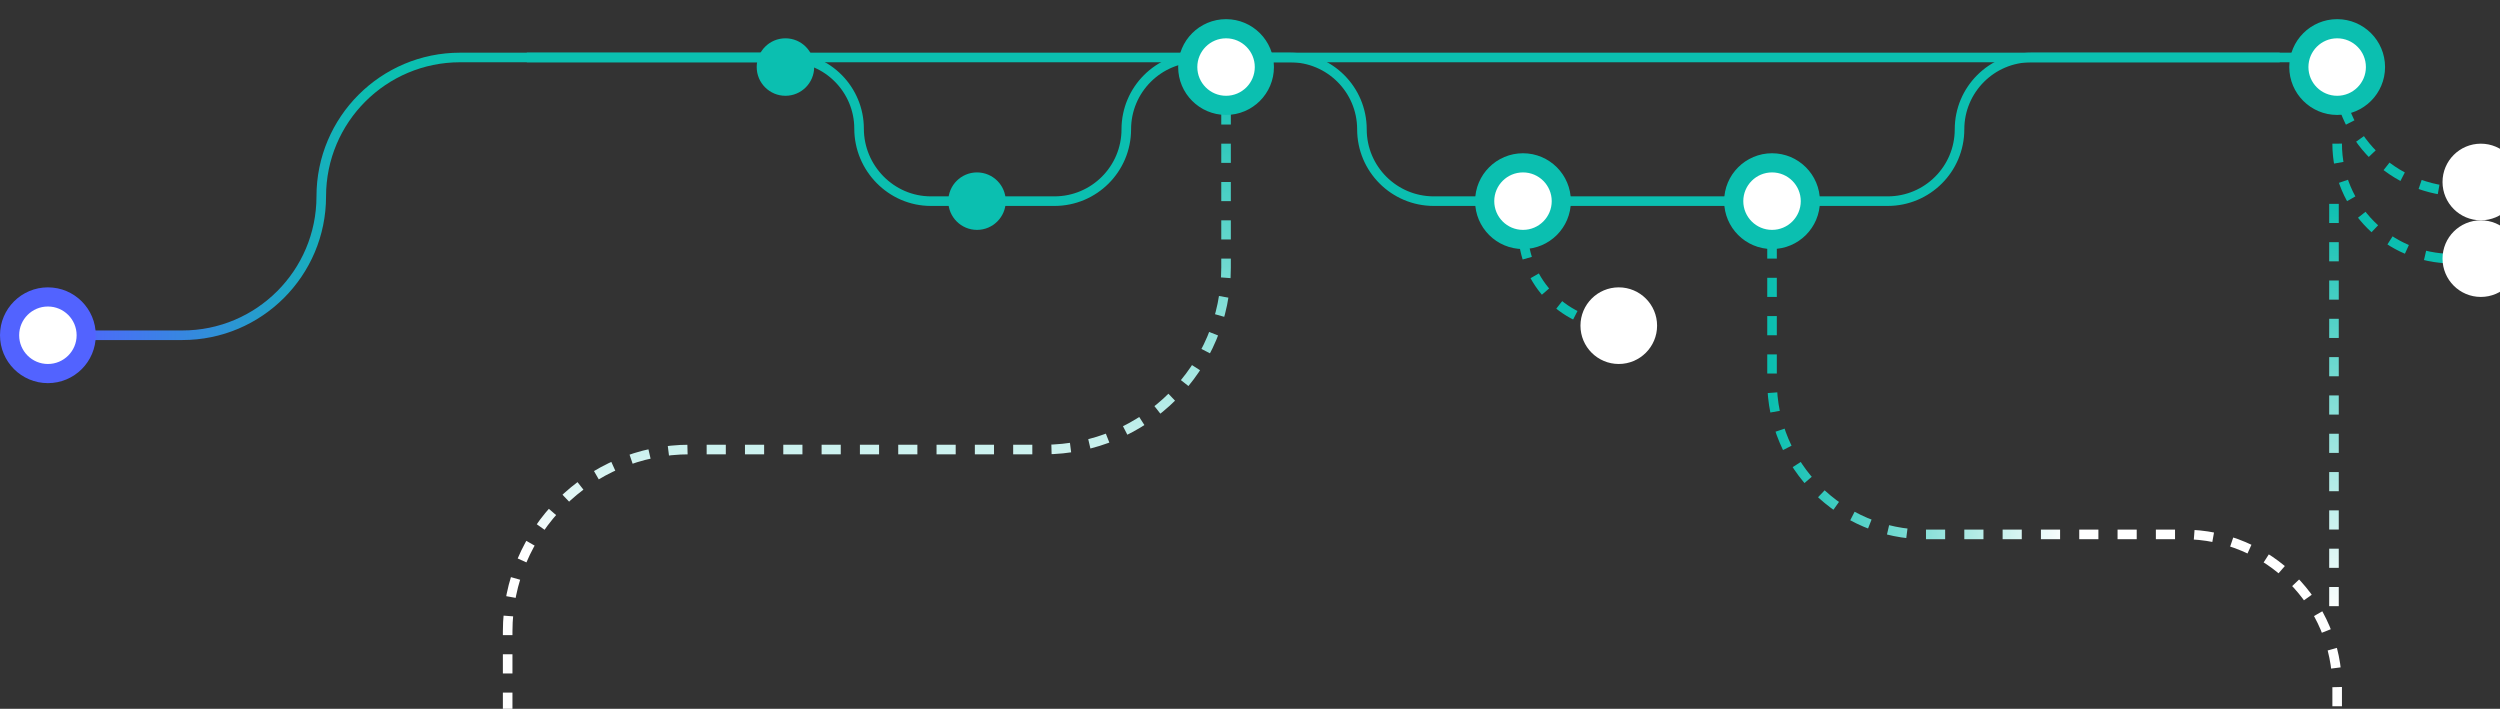 <svg width="261" height="74" viewBox="0 0 261 74" fill="none" xmlns="http://www.w3.org/2000/svg">
<rect x="0" y="0" width="261" height="74" fill="#333333" stroke="none"/>
<g clip-path="url(#clip0)">
<path d="M4 35H19.04C27.048 35 33.54 28.508 33.54 20.5V20.5C33.54 12.492 40.032 6 48.04 6L50.889 6L246 6" stroke="url(#paint0_linear)"/>
<path d="M55 6H82.332V6C86.394 6 89.687 9.365 89.687 13.427V13.427C89.687 17.569 93.045 21 97.187 21H110.085C114.227 21 117.585 17.642 117.585 13.5V13.5C117.585 9.358 120.943 6 125.085 6H134.686C138.828 6 142.186 9.358 142.186 13.5V13.5C142.186 17.642 145.544 21 149.686 21H197.075C201.218 21 204.575 17.642 204.575 13.5V13.5C204.575 9.358 207.933 6 212.075 6H238" stroke="#0BBFB0"/>
<path d="M159 21V24C159 29.523 163.477 34 169 34V34" stroke="#0BBFB0" stroke-dasharray="2"/>
<path d="M244 7V7C244 14.18 249.82 20 257 20H259" stroke="#0BBFB0" stroke-dasharray="2"/>
<path d="M244 15V15C244 21.627 249.373 27 256 27H259" stroke="#0BBFB0" stroke-dasharray="2"/>
<path d="M128 7V27.93C128 38.423 119.493 46.93 109 46.93H72C61.507 46.93 53 55.436 53 65.93V88" stroke="url(#paint1_linear)" stroke-dasharray="2"/>
<path d="M185 21V39.793C185 48.629 192.163 55.793 201 55.793H228C236.837 55.793 244 62.956 244 71.793V98" stroke="url(#paint2_linear)" stroke-dasharray="2"/>
<path d="M5 39C7.209 39 9 37.209 9 35C9 32.791 7.209 31 5 31C2.791 31 1 32.791 1 35C1 37.209 2.791 39 5 39Z" fill="white" stroke="#5263FF" stroke-width="2"/>
<path fill-rule="evenodd" clip-rule="evenodd" d="M82 10C83.657 10 85 8.657 85 7C85 5.343 83.657 4 82 4C80.343 4 79 5.343 79 7C79 8.657 80.343 10 82 10Z" fill="#0BBFB0"/>
<path fill-rule="evenodd" clip-rule="evenodd" d="M102 24C103.657 24 105 22.657 105 21C105 19.343 103.657 18 102 18C100.343 18 99 19.343 99 21C99 22.657 100.343 24 102 24Z" fill="#0BBFB0"/>
<path d="M128 11C130.209 11 132 9.209 132 7C132 4.791 130.209 3 128 3C125.791 3 124 4.791 124 7C124 9.209 125.791 11 128 11Z" fill="white" stroke="#0BBFB0" stroke-width="2"/>
<path d="M159 25C161.209 25 163 23.209 163 21C163 18.791 161.209 17 159 17C156.791 17 155 18.791 155 21C155 23.209 156.791 25 159 25Z" fill="white" stroke="#0BBFB0" stroke-width="2"/>
<path d="M185 25C187.209 25 189 23.209 189 21C189 18.791 187.209 17 185 17C182.791 17 181 18.791 181 21C181 23.209 182.791 25 185 25Z" fill="white" stroke="#0BBFB0" stroke-width="2"/>
<path d="M169 37C170.657 37 172 35.657 172 34C172 32.343 170.657 31 169 31C167.343 31 166 32.343 166 34C166 35.657 167.343 37 169 37Z" fill="white" stroke="white" stroke-width="2"/>
<path d="M244 11C246.209 11 248 9.209 248 7C248 4.791 246.209 3 244 3C241.791 3 240 4.791 240 7C240 9.209 241.791 11 244 11Z" fill="white" stroke="#0BBFB0" stroke-width="2"/>
<path d="M243.667 21.283V64" stroke="url(#paint3_linear)" stroke-dasharray="2"/>
<path d="M259 22C260.657 22 262 20.657 262 19C262 17.343 260.657 16 259 16C257.343 16 256 17.343 256 19C256 20.657 257.343 22 259 22Z" fill="white" stroke="white" stroke-width="2"/>
<path d="M259 30C260.657 30 262 28.657 262 27C262 25.343 260.657 24 259 24C257.343 24 256 25.343 256 27C256 28.657 257.343 30 259 30Z" fill="white" stroke="white" stroke-width="2"/>
</g>
<defs>
<linearGradient id="paint0_linear" x1="6.577" y1="36.938" x2="38.917" y2="36.938" gradientUnits="userSpaceOnUse">
<stop stop-color="#5263FF"/>
<stop offset="1" stop-color="#0BBFB0"/>
</linearGradient>
<linearGradient id="paint1_linear" x1="113.939" y1="57.627" x2="113.939" y2="7" gradientUnits="userSpaceOnUse">
<stop stop-color="white"/>
<stop offset="1" stop-color="#0BBFB0"/>
</linearGradient>
<linearGradient id="paint2_linear" x1="215.986" y1="39.28" x2="185" y2="39.28" gradientUnits="userSpaceOnUse">
<stop stop-color="white"/>
<stop offset="1" stop-color="#0BBFB0"/>
</linearGradient>
<linearGradient id="paint3_linear" x1="243" y1="21" x2="243" y2="64" gradientUnits="userSpaceOnUse">
<stop stop-color="#0BBFB0"/>
<stop offset="1" stop-color="white"/>
</linearGradient>
<clipPath id="clip0">
<rect y="-53" width="261" height="151" fill="white"/>
</clipPath>
</defs>
</svg>
